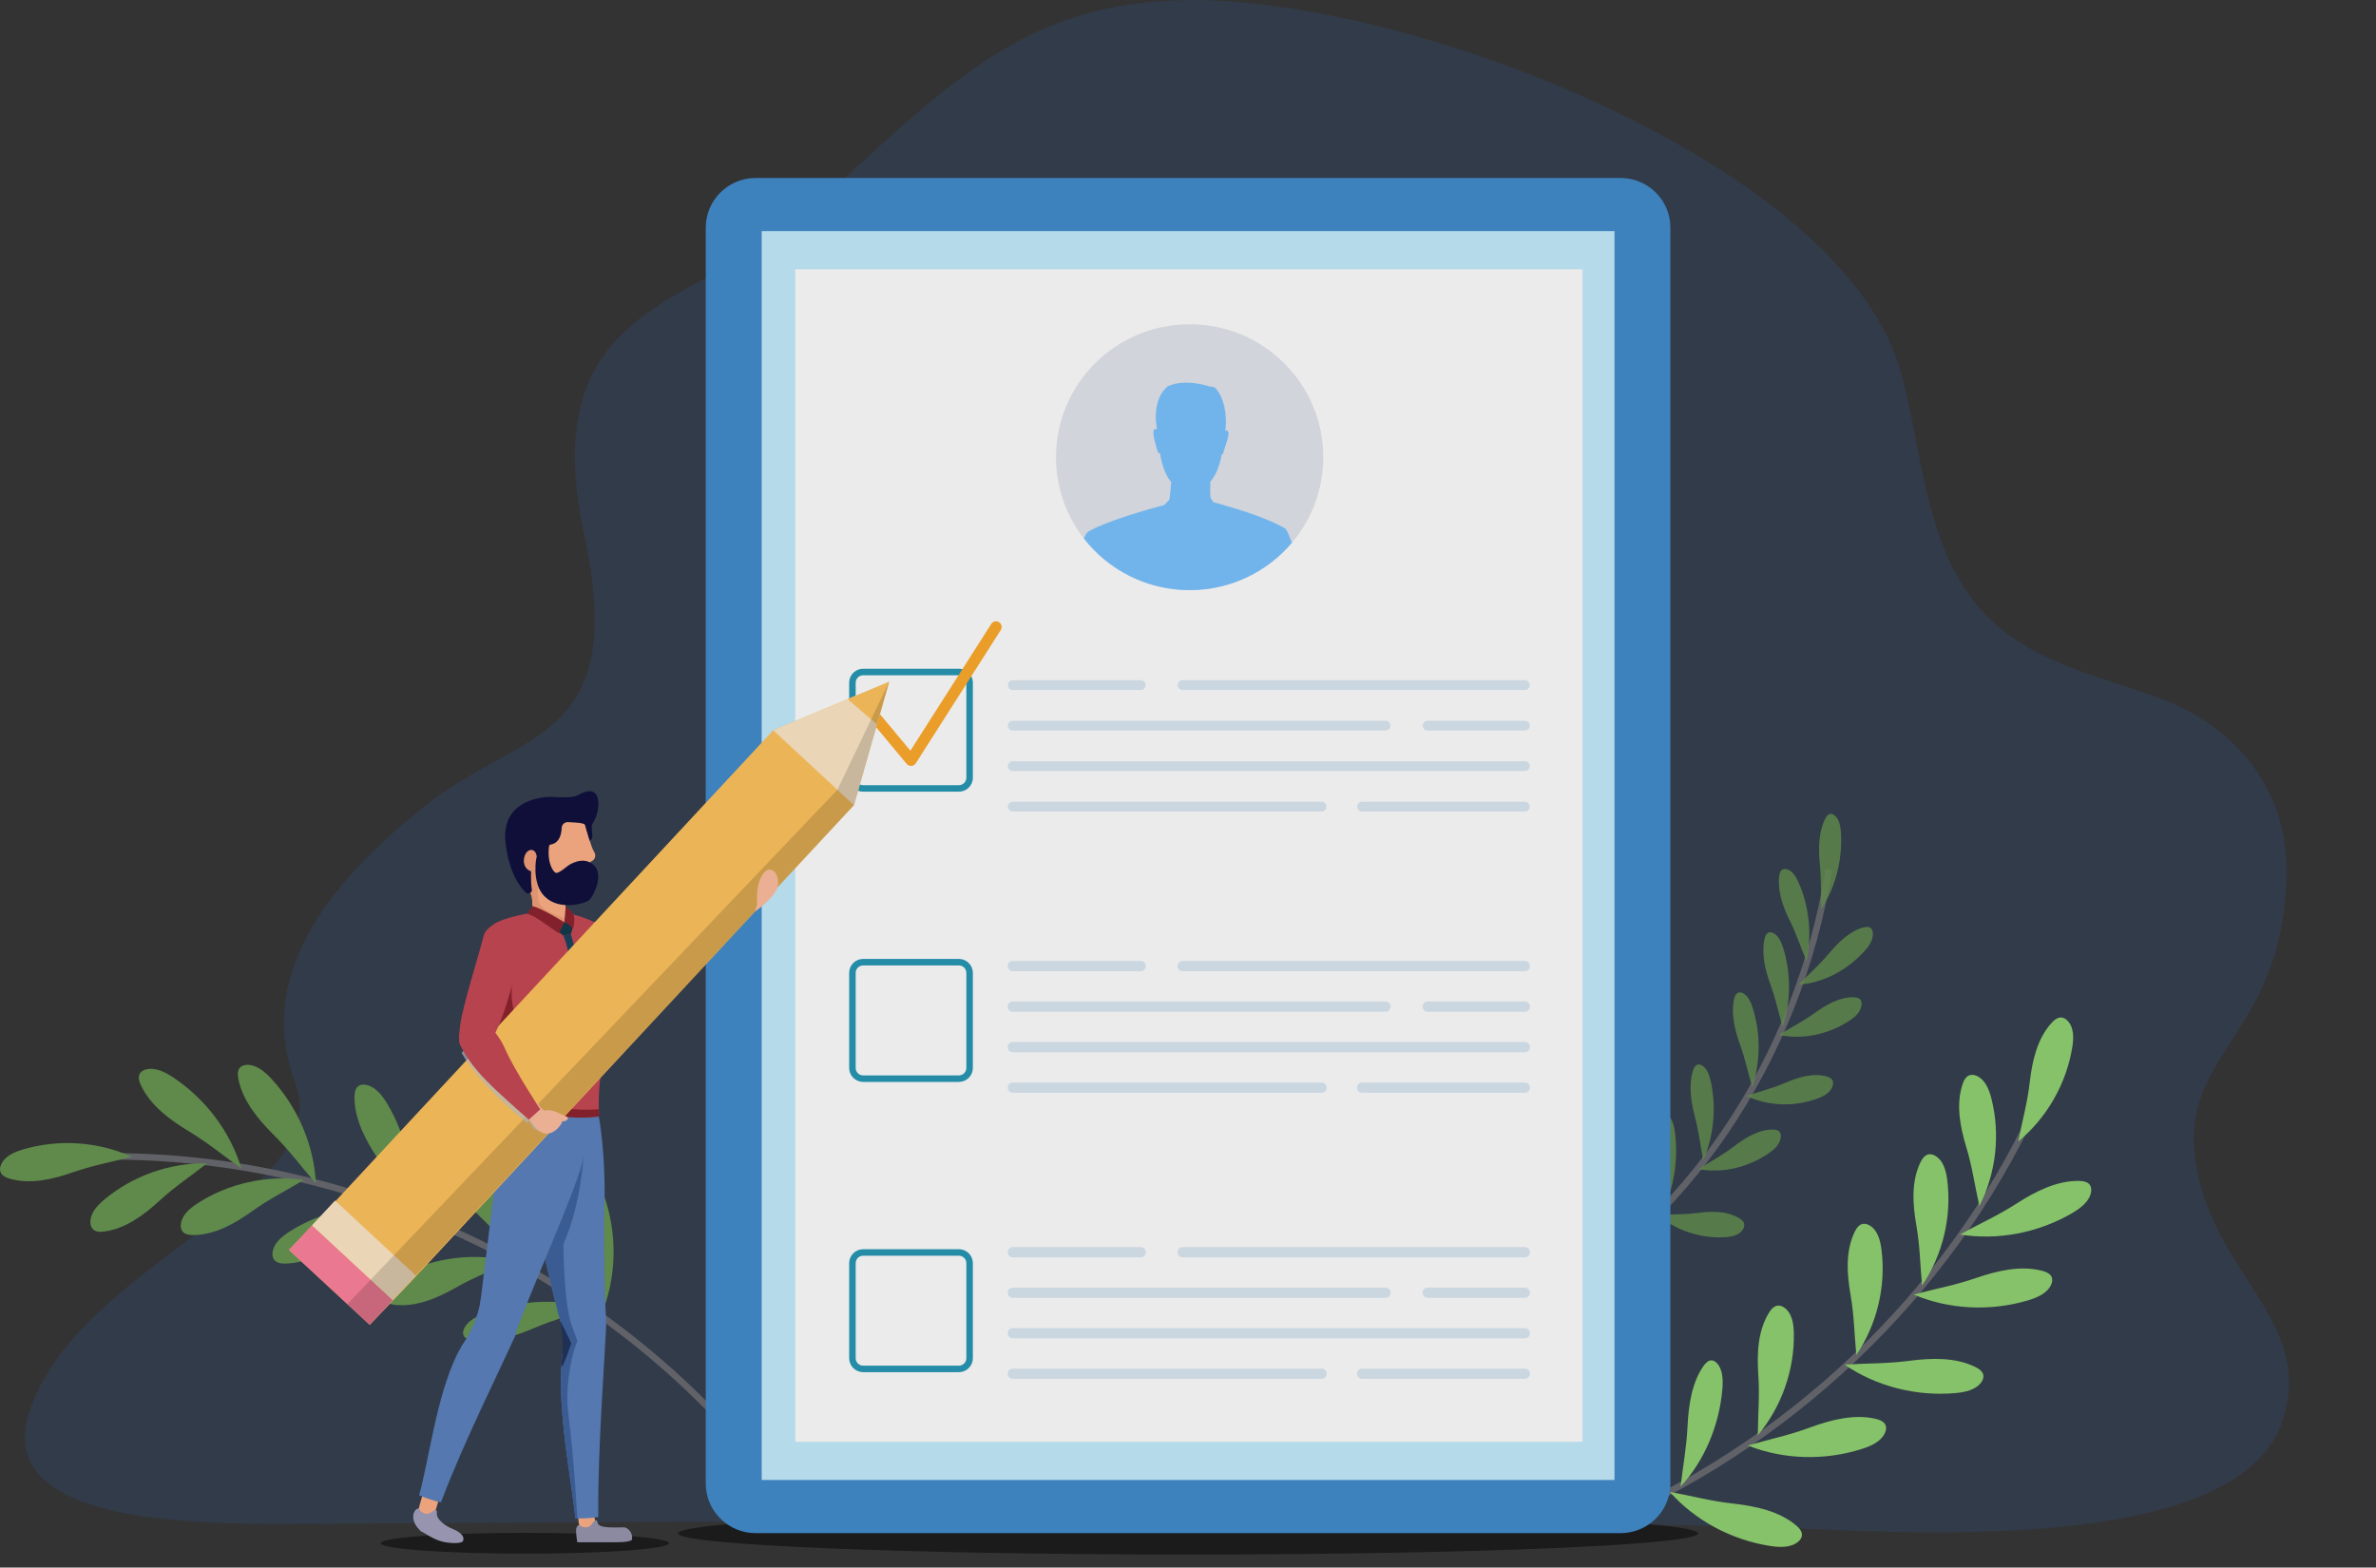 <svg width="729" height="481" viewBox="0 0 729 481" fill="none" xmlns="http://www.w3.org/2000/svg">
<rect x="0" y="0" width="729" height="481" fill="#333333" stroke="none"/>
<g opacity="0.9">
<g opacity="0.35">
<path opacity="0.35" d="M675.38 364.514C663.741 323.002 700.751 321.407 701.569 267.923C701.899 246.041 689.835 223.769 660.831 213.548C646.565 208.53 632.362 205.076 619.669 197.09C590.759 178.897 591.278 144.261 583.382 114.753C566.049 49.906 430.341 -1.641 362.848 0.047C314.199 1.251 291.754 24.554 247.399 65.582C217.058 93.653 163.58 91.121 179.167 163.658C193.04 228.271 160.308 223.472 130.329 247.323C100.413 271.127 78.502 299.526 90.409 331.754C103.543 367.296 23.169 387.692 8.84 433.753C-0.897 464.996 50.175 467.622 84.936 467.622C119.696 467.622 417.066 464.965 542.833 468.669C576.682 469.67 684.692 478.829 699.98 436.895C710.377 408.355 683.512 393.507 675.38 364.514Z" fill="#297AFF"/>
</g>
<path d="M626.619 334.817C601.484 392.944 553.055 440.395 495 466.106" stroke="#66666E" stroke-width="2" stroke-miterlimit="10"/>
<path d="M619.242 350.275C628.019 343.007 634.027 332.52 635.82 321.313C636.261 318.562 636.355 315.436 634.499 313.358C633.996 312.779 633.32 312.31 632.549 312.232C631.322 312.107 630.237 313.014 629.403 313.936C625.03 318.812 623.52 325.549 622.765 332.035C622.026 338.521 620.595 343.273 619.242 350.275Z" fill="#8ED16F"/>
<path d="M607.304 370.078C612.463 359.95 613.8 347.962 610.969 336.959C610.277 334.271 609.113 331.364 606.58 330.176C605.888 329.848 605.07 329.691 604.347 329.91C603.167 330.285 602.522 331.536 602.145 332.708C600.084 338.897 601.39 345.696 603.277 351.948C605.165 358.2 605.762 363.123 607.304 370.078Z" fill="#8ED16F"/>
<path d="M589.735 394.444C596.105 385.02 598.889 373.282 597.442 362.013C597.08 359.247 596.294 356.23 593.918 354.745C593.274 354.339 592.487 354.073 591.732 354.214C590.521 354.433 589.735 355.605 589.2 356.715C586.384 362.607 586.84 369.515 587.957 375.939C589.09 382.378 589.058 387.349 589.735 394.444Z" fill="#8ED16F"/>
<path d="M569.554 415.778C575.925 406.354 578.724 394.616 577.262 383.347C576.9 380.581 576.113 377.564 573.738 376.079C573.093 375.673 572.307 375.407 571.552 375.548C570.341 375.767 569.554 376.939 569.02 378.049C566.204 383.941 566.66 390.849 567.777 397.273C568.894 403.728 568.878 408.698 569.554 415.778Z" fill="#8ED16F"/>
<path d="M539.324 440.411C546.638 431.689 550.649 420.295 550.381 408.948C550.319 406.166 549.831 403.072 547.629 401.368C547.015 400.899 546.276 400.555 545.505 400.618C544.263 400.711 543.366 401.806 542.721 402.853C539.308 408.432 539.041 415.341 539.481 421.843C539.922 428.36 539.387 433.299 539.324 440.411Z" fill="#8ED16F"/>
<path d="M515.636 456.15C522.84 448.397 527.48 437.566 528.455 426.282C528.691 423.515 528.613 420.389 526.914 418.42C526.442 417.873 525.844 417.451 525.184 417.42C524.114 417.373 523.233 418.326 522.557 419.295C519.049 424.422 518.074 431.236 517.76 437.754C517.445 444.256 516.454 449.085 515.636 456.15Z" fill="#8ED16F"/>
<path d="M601.327 378.8C612.904 380.691 625.408 378.315 635.82 372.22C638.369 370.719 641.011 368.703 641.562 365.89C641.703 365.124 641.672 364.28 641.247 363.639C640.571 362.607 639.124 362.373 637.85 362.357C631.039 362.264 624.496 365.593 618.66 369.344C612.809 373.095 607.98 375.174 601.327 378.8Z" fill="#8ED16F"/>
<path d="M587.14 397.226C597.93 401.821 610.639 402.462 622.215 399.024C625.046 398.18 628.113 396.851 629.309 394.241C629.639 393.522 629.796 392.709 629.545 391.99C629.136 390.834 627.799 390.271 626.556 389.943C619.966 388.224 612.809 389.912 606.25 392.162C599.66 394.429 594.454 395.288 587.14 397.226Z" fill="#8ED16F"/>
<path d="M565.937 418.733C575.595 425.375 587.91 428.533 599.943 427.47C602.9 427.204 606.156 426.516 607.854 424.203C608.326 423.562 608.641 422.796 608.546 422.046C608.373 420.827 607.178 419.999 606.03 419.436C599.927 416.451 592.566 416.67 585.677 417.576C578.772 418.467 573.503 418.279 565.937 418.733Z" fill="#8ED16F"/>
<path d="M536.272 443.553C547.173 447.898 559.881 448.273 571.379 444.568C574.195 443.662 577.215 442.271 578.363 439.63C578.677 438.911 578.819 438.082 578.552 437.363C578.111 436.207 576.758 435.675 575.516 435.378C568.894 433.815 561.785 435.66 555.257 438.051C548.73 440.473 543.555 441.443 536.272 443.553Z" fill="#8ED16F"/>
<path d="M512.302 457.775C520.056 466.528 531.255 472.561 543.193 474.39C546.119 474.843 549.453 474.937 551.671 473.108C552.284 472.608 552.788 471.936 552.866 471.17C552.992 469.951 552.033 468.857 551.058 468.044C545.851 463.683 538.663 462.152 531.758 461.37C524.822 460.604 519.741 459.151 512.302 457.775Z" fill="#8ED16F"/>
<path d="M561.118 266.762C551.887 325.055 516.729 377.017 470 401.423" stroke="#66666E" stroke-width="2" stroke-miterlimit="10"/>
<g opacity="0.8">
<path d="M558.778 278.958C563.122 272.375 565.324 263.931 564.85 255.67C564.732 253.639 564.347 251.403 562.915 250.228C562.52 249.908 562.046 249.68 561.563 249.749C560.792 249.863 560.249 250.673 559.884 251.46C557.9 255.636 557.919 260.679 558.374 265.414C558.828 270.15 558.63 273.767 558.778 278.958Z" fill="#64934E"/>
<path d="M554.266 294.979C555.994 286.935 555.125 278.183 551.847 270.812C551.047 269.009 549.922 267.127 548.204 266.693C547.73 266.579 547.217 266.591 546.792 266.864C546.121 267.321 545.913 268.313 545.834 269.215C545.449 273.961 547.197 278.582 549.241 282.713C551.284 286.878 552.341 290.289 554.266 294.979Z" fill="#64934E"/>
<path d="M546.95 315.163C549.517 307.427 549.576 298.619 547.098 290.837C546.496 288.932 545.578 286.901 543.919 286.239C543.465 286.056 542.952 285.999 542.507 286.216C541.797 286.57 541.481 287.528 541.313 288.407C540.424 293.062 541.678 297.888 543.268 302.293C544.847 306.686 545.538 310.223 546.95 315.163Z" fill="#64934E"/>
<path d="M537.61 333.612C540.177 325.876 540.236 317.068 537.768 309.286C537.166 307.381 536.248 305.35 534.589 304.688C534.135 304.505 533.621 304.437 533.177 304.665C532.466 305.019 532.15 305.977 531.982 306.856C531.094 311.511 532.348 316.337 533.937 320.742C535.507 325.146 536.188 328.683 537.61 333.612Z" fill="#64934E"/>
<path d="M522.574 356.034C525.822 348.651 526.671 339.889 524.904 331.856C524.469 329.882 523.739 327.76 522.149 326.904C521.715 326.664 521.201 326.539 520.747 326.71C520.007 326.984 519.602 327.897 519.355 328.752C518.052 333.271 518.861 338.234 520.056 342.798C521.251 347.362 521.606 350.956 522.574 356.034Z" fill="#64934E"/>
<path d="M510.301 371.06C513.609 364.374 514.932 355.919 513.944 347.727C513.698 345.719 513.214 343.505 511.891 342.376C511.526 342.067 511.101 341.851 510.686 341.942C510.025 342.079 509.62 342.912 509.344 343.699C507.912 347.909 508.287 352.918 509.008 357.608C509.729 362.309 509.798 365.903 510.301 371.06Z" fill="#64934E"/>
<path d="M551.837 302.155C559.193 301.63 566.509 297.91 572.018 291.897C573.37 290.425 574.703 288.554 574.634 286.466C574.614 285.895 574.476 285.302 574.131 284.914C573.568 284.287 572.66 284.355 571.87 284.549C567.693 285.576 564.159 289.01 561.108 292.616C558.067 296.244 555.392 298.504 551.837 302.155Z" fill="#64934E"/>
<path d="M545.745 317.569C552.992 319.086 560.861 317.5 567.466 313.176C569.085 312.115 570.764 310.677 571.129 308.623C571.228 308.064 571.218 307.448 570.951 306.98C570.537 306.216 569.638 306.033 568.829 306.011C564.554 305.862 560.417 308.213 556.714 310.883C553.022 313.541 549.961 315.002 545.745 317.569Z" fill="#64934E"/>
<path d="M535.804 336.293C542.646 339.465 550.633 339.716 557.84 337.012C559.607 336.35 561.503 335.323 562.224 333.407C562.421 332.882 562.51 332.277 562.342 331.752C562.066 330.908 561.217 330.52 560.437 330.303C556.28 329.162 551.818 330.52 547.72 332.277C543.623 334.034 540.375 334.753 535.804 336.293Z" fill="#64934E"/>
<path d="M521.152 358.759C528.428 360.094 536.268 358.303 542.784 353.807C544.383 352.712 546.032 351.217 546.358 349.164C546.447 348.593 546.417 347.988 546.15 347.521C545.716 346.767 544.818 346.608 544.008 346.596C539.733 346.551 535.636 349.015 531.993 351.776C528.34 354.549 525.309 356.089 521.152 358.759Z" fill="#64934E"/>
<path d="M508.485 372.76C514.468 377.734 522.159 380.21 529.722 379.594C531.578 379.446 533.632 378.978 534.727 377.312C535.024 376.856 535.241 376.297 535.182 375.738C535.093 374.848 534.342 374.231 533.632 373.809C529.83 371.55 525.22 371.619 520.885 372.178C516.541 372.748 513.244 372.543 508.485 372.76Z" fill="#64934E"/>
</g>
<path d="M23.169 355.074C104.77 351.37 187.157 389.631 236.672 454.197" stroke="#66666E" stroke-width="2" stroke-miterlimit="10"/>
<path d="M40.392 354.933C29.995 350.244 17.868 349.463 6.936 352.745C4.263 353.542 1.384 354.839 0.315 357.402C0.016 358.106 -0.11 358.918 0.157 359.637C0.582 360.794 1.872 361.372 3.067 361.7C9.39 363.482 16.154 361.888 22.351 359.731C28.532 357.574 33.471 356.762 40.392 354.933Z" fill="#64934E"/>
<path d="M63.529 356.964C52.109 356.761 40.659 360.809 31.945 368.139C29.806 369.937 27.683 372.25 27.73 375.032C27.745 375.798 27.934 376.595 28.469 377.142C29.318 378.033 30.734 378.064 31.961 377.892C38.473 377.033 44.056 372.906 48.885 368.483C53.698 364.06 57.913 361.372 63.529 356.964Z" fill="#64934E"/>
<path d="M93.256 362.043C81.947 360.465 70.088 363.091 60.525 369.296C58.181 370.812 55.79 372.859 55.491 375.626C55.413 376.391 55.507 377.204 55.963 377.814C56.702 378.798 58.102 379.002 59.345 378.986C65.919 378.923 71.959 375.516 77.291 371.703C82.624 367.889 87.122 365.732 93.256 362.043Z" fill="#64934E"/>
<path d="M121.379 370.781C110.07 369.202 98.211 371.828 88.648 378.033C86.304 379.549 83.913 381.596 83.615 384.363C83.536 385.129 83.63 385.941 84.086 386.551C84.826 387.536 86.225 387.739 87.468 387.723C94.043 387.661 100.083 384.253 105.415 380.44C110.762 376.626 115.261 374.469 121.379 370.781Z" fill="#64934E"/>
<path d="M156.879 387.067C145.791 384.332 133.727 385.723 123.566 390.912C121.081 392.178 118.485 393.96 117.888 396.68C117.73 397.43 117.746 398.243 118.139 398.915C118.768 399.977 120.137 400.306 121.379 400.431C127.923 401.04 134.293 398.274 139.987 395.038C145.696 391.787 150.399 390.115 156.879 387.067Z" fill="#64934E"/>
<path d="M181.463 401.383C171.303 398.336 159.475 398.898 148.81 402.946C146.199 403.931 143.4 405.369 142.362 407.76C142.078 408.417 141.953 409.151 142.204 409.761C142.629 410.746 143.887 411.121 145.051 411.293C151.217 412.199 157.823 410.089 163.863 407.526C169.903 404.947 174.716 403.728 181.463 401.383Z" fill="#64934E"/>
<path d="M74.036 358.512C70.701 347.321 63.088 337.193 53.038 330.535C50.568 328.909 47.596 327.424 44.812 328.159C44.041 328.362 43.301 328.768 42.908 329.425C42.279 330.488 42.688 331.863 43.239 333.02C46.117 339.147 51.984 343.554 57.929 347.133C63.859 350.712 67.854 354.135 74.036 358.512Z" fill="#64934E"/>
<path d="M96.921 363.154C96.371 351.494 91.416 339.85 83.253 331.004C81.255 328.831 78.707 326.69 75.829 326.752C75.042 326.768 74.225 326.987 73.69 327.518C72.825 328.393 72.888 329.831 73.139 331.097C74.46 337.74 79.1 343.398 84.023 348.29C88.915 353.182 91.967 357.449 96.921 363.154Z" fill="#64934E"/>
<path d="M125.626 372.734C127.435 361.2 124.918 348.805 118.706 338.521C117.18 336.005 115.119 333.395 112.288 332.879C111.502 332.738 110.668 332.785 110.023 333.207C109.001 333.895 108.781 335.317 108.765 336.599C108.718 343.366 112.131 349.837 115.969 355.604C119.791 361.372 121.93 366.154 125.626 372.734Z" fill="#64934E"/>
<path d="M161.047 388.427C160.23 376.783 155.023 365.248 146.656 356.59C144.611 354.464 142.016 352.37 139.137 352.495C138.351 352.526 137.533 352.76 137.014 353.307C136.164 354.198 136.275 355.636 136.542 356.887C138.02 363.498 142.786 369.046 147.804 373.829C152.821 378.627 155.967 382.832 161.047 388.427Z" fill="#64934E"/>
<path d="M184.389 403.65C188.935 392.897 189.501 380.268 185.962 368.78C185.097 365.967 183.729 362.935 181.102 361.763C180.378 361.434 179.56 361.278 178.837 361.544C177.673 361.966 177.107 363.294 176.792 364.529C175.109 371.093 176.855 378.189 179.167 384.707C181.479 391.224 182.392 396.382 184.389 403.65Z" fill="#64934E"/>
<path d="M521.002 470.515C521.002 474.094 450.946 477.001 364.531 477.001C278.117 477.001 208.061 474.094 208.061 470.515C208.061 466.935 278.117 464.028 364.531 464.028C450.946 464.028 521.002 466.935 521.002 470.515Z" fill="#181818"/>
<path d="M497.188 470.452H231.859C223.397 470.452 216.539 463.637 216.539 455.228V69.834C216.539 61.425 223.397 54.61 231.859 54.61H497.188C505.651 54.61 512.508 61.425 512.508 69.834V455.228C512.524 463.621 505.651 470.452 497.188 470.452Z" fill="#3E89CC"/>
<path d="M495.364 70.912H233.699V454.134H495.364V70.912Z" fill="#C3ECFE"/>
<path d="M485.548 82.619H244V442.428H485.548V82.619Z" fill="white"/>
<g clip-path="url(#clip0)">
<path d="M406 140.292C406 150.287 402.389 159.439 396.392 166.536C388.885 175.411 377.631 181.084 365.002 181.084C351.987 181.084 340.143 175.011 332.556 165.233C327.191 158.337 324 149.683 324 140.292C324 117.76 342.358 99.497 365.002 99.497C387.642 99.497 406 117.76 406 140.292Z" fill="#E3E5ED"/>
<path d="M394.323 162.162C394.173 162.013 393.833 161.889 393.635 161.761C393.621 161.751 393.611 161.744 393.597 161.737L393.593 161.74C391.795 160.749 386.52 158.144 376.114 155.173C376.11 155.173 376.107 155.169 376.107 155.169C374.221 154.596 372.794 154.222 372.301 154.098L371.419 152.702C371.276 151.296 371.304 149.196 371.349 147.793C372.815 146.1 374.134 143.457 374.881 139.335C375.117 139.512 375.301 139.125 375.301 139.125C375.169 138.893 377.28 133.766 376.898 132.612C376.683 131.956 376.245 132.039 375.902 132.229C375.954 131.928 376.006 131.621 376.058 131.289C376.058 131.289 376.895 123.432 372.895 119.052C372.481 118.658 371.009 118.558 371.009 118.558C364.589 116.602 360.738 117.476 358.325 118.502C354.758 121.418 354.488 126.376 354.651 129.109C354.724 129.755 354.797 130.404 354.87 131.04C354.87 131.054 354.873 131.061 354.873 131.061C354.904 131.313 354.932 131.558 354.963 131.804C354.63 131.596 354.192 131.493 353.949 132.142C353.522 133.282 355.081 138.399 355.279 138.717C355.279 138.717 355.616 139.242 355.88 139.004C355.883 139.004 355.883 138.993 355.883 138.993C356.62 143.488 357.95 146.266 359.345 147.973C359.245 149.797 358.981 151.942 358.793 153.314L357.206 154.962C357.123 154.989 357.04 155.017 356.953 155.045C356.953 155.038 356.953 155.034 356.953 155.034C339.008 159.799 333.935 163.115 333.935 163.115C333.483 163.392 333.021 164.131 332.56 165.23C340.049 174.886 351.838 181.081 365.005 181.081C377.659 181.081 388.906 175.391 396.396 166.532C395.618 164.656 395.062 162.894 394.323 162.162Z" fill="#78C2FF"/>
</g>
<path opacity="0.15" d="M310.739 210.219H349.982" stroke="#0964AF" stroke-width="3" stroke-miterlimit="10" stroke-linecap="round" stroke-linejoin="round"/>
<path opacity="0.15" d="M438.032 222.659H467.854" stroke="#0964AF" stroke-width="3" stroke-miterlimit="10" stroke-linecap="round" stroke-linejoin="round"/>
<path opacity="0.15" d="M310.739 222.659H425.103" stroke="#0964AF" stroke-width="3" stroke-miterlimit="10" stroke-linecap="round" stroke-linejoin="round"/>
<path opacity="0.15" d="M310.739 235.085H467.854" stroke="#0964AF" stroke-width="3" stroke-miterlimit="10" stroke-linecap="round" stroke-linejoin="round"/>
<path opacity="0.15" d="M417.915 247.512H467.854" stroke="#0964AF" stroke-width="3" stroke-miterlimit="10" stroke-linecap="round" stroke-linejoin="round"/>
<path opacity="0.15" d="M310.739 247.512H405.489" stroke="#0964AF" stroke-width="3" stroke-miterlimit="10" stroke-linecap="round" stroke-linejoin="round"/>
<path opacity="0.15" d="M362.849 210.219H467.854" stroke="#0964AF" stroke-width="3" stroke-miterlimit="10" stroke-linecap="round" stroke-linejoin="round"/>
<path opacity="0.15" d="M310.739 296.447H349.982" stroke="#0964AF" stroke-width="3.122" stroke-miterlimit="10" stroke-linecap="round" stroke-linejoin="round"/>
<path opacity="0.15" d="M438.032 308.889H467.854" stroke="#0964AF" stroke-width="3.122" stroke-miterlimit="10" stroke-linecap="round" stroke-linejoin="round"/>
<path opacity="0.15" d="M310.739 308.889H425.103" stroke="#0964AF" stroke-width="3.122" stroke-miterlimit="10" stroke-linecap="round" stroke-linejoin="round"/>
<path opacity="0.15" d="M310.739 321.313H467.854" stroke="#0964AF" stroke-width="3.122" stroke-miterlimit="10" stroke-linecap="round" stroke-linejoin="round"/>
<path opacity="0.15" d="M417.915 333.74H467.854" stroke="#0964AF" stroke-width="3.122" stroke-miterlimit="10" stroke-linecap="round" stroke-linejoin="round"/>
<path opacity="0.15" d="M310.739 333.74H405.489" stroke="#0964AF" stroke-width="3.122" stroke-miterlimit="10" stroke-linecap="round" stroke-linejoin="round"/>
<path opacity="0.15" d="M362.849 296.447H467.854" stroke="#0964AF" stroke-width="3.122" stroke-miterlimit="10" stroke-linecap="round" stroke-linejoin="round"/>
<path opacity="0.15" d="M310.739 384.238H349.982" stroke="#0964AF" stroke-width="3.122" stroke-miterlimit="10" stroke-linecap="round" stroke-linejoin="round"/>
<path opacity="0.15" d="M438.032 396.68H467.854" stroke="#0964AF" stroke-width="3.122" stroke-miterlimit="10" stroke-linecap="round" stroke-linejoin="round"/>
<path opacity="0.15" d="M310.739 396.68H425.103" stroke="#0964AF" stroke-width="3.122" stroke-miterlimit="10" stroke-linecap="round" stroke-linejoin="round"/>
<path opacity="0.15" d="M310.739 409.104H467.854" stroke="#0964AF" stroke-width="3.122" stroke-miterlimit="10" stroke-linecap="round" stroke-linejoin="round"/>
<path opacity="0.15" d="M417.915 421.531H467.854" stroke="#0964AF" stroke-width="3.122" stroke-miterlimit="10" stroke-linecap="round" stroke-linejoin="round"/>
<path opacity="0.15" d="M310.739 421.531H405.489" stroke="#0964AF" stroke-width="3.122" stroke-miterlimit="10" stroke-linecap="round" stroke-linejoin="round"/>
<path opacity="0.15" d="M362.849 384.238H467.854" stroke="#0964AF" stroke-width="3.122" stroke-miterlimit="10" stroke-linecap="round" stroke-linejoin="round"/>
<path d="M294.192 241.931H264.842C263.018 241.931 261.539 240.462 261.539 238.649V209.484C261.539 207.671 263.018 206.202 264.842 206.202H294.192C296.017 206.202 297.495 207.671 297.495 209.484V238.649C297.495 240.462 296.017 241.931 294.192 241.931Z" stroke="#2396B5" stroke-width="2" stroke-miterlimit="10"/>
<path d="M294.192 330.988H264.842C263.018 330.988 261.539 329.519 261.539 327.706V298.525C261.539 296.712 263.018 295.243 264.842 295.243H294.192C296.017 295.243 297.495 296.712 297.495 298.525V327.69C297.495 329.519 296.017 330.988 294.192 330.988Z" stroke="#2396B5" stroke-width="2" stroke-miterlimit="10"/>
<path d="M294.192 420.046H264.842C263.018 420.046 261.539 418.576 261.539 416.763V387.599C261.539 385.786 263.018 384.316 264.842 384.316H294.192C296.017 384.316 297.495 385.786 297.495 387.599V416.763C297.495 418.576 296.017 420.046 294.192 420.046Z" stroke="#2396B5" stroke-width="2" stroke-miterlimit="10"/>
<path d="M265.959 217.017L279.517 233.287L305.596 192.385" stroke="#FFA829" stroke-width="3.47" stroke-miterlimit="10" stroke-linecap="round" stroke-linejoin="round"/>
<path d="M205.261 473.539C205.261 475.298 185.459 476.727 161.047 476.727C136.636 476.727 116.834 475.298 116.834 473.539C116.834 471.779 136.636 470.35 161.047 470.35C185.474 470.334 205.261 471.764 205.261 473.539Z" fill="#181818"/>
<path d="M168.566 291.003C168.755 291.899 169.227 292.669 169.856 293.234C170.548 293.894 171.491 294.318 172.482 294.428C175.093 294.695 179.12 295.245 183.367 295.826C190.193 296.737 197.633 297.68 200.763 297.507C201.471 297.475 204.349 297.57 206.299 296.737C206.362 296.721 206.409 296.706 206.472 296.674C206.488 296.659 206.488 296.659 206.504 296.643C206.976 296.234 206.991 295.135 206.85 294.035C206.724 292.841 206.409 291.632 206.378 291.318C206.063 288.082 203.374 286.998 202.068 286.668C201.644 286.558 201.361 286.527 201.361 286.527C201.203 286.479 201.046 286.432 200.873 286.369C194.471 284.343 187.22 283.84 182.565 283.055C180.315 282.678 177.987 282.788 175.817 283.401C174.338 283.809 172.923 284.469 171.649 285.348C169.651 286.746 168.063 288.631 168.566 291.003Z" fill="white"/>
<path d="M199.945 294.051C200.118 294.522 200.338 294.915 200.605 295.26C200.731 295.418 200.857 295.559 200.983 295.685C202.65 297.287 205.23 296.988 205.717 296.926H205.733C205.922 296.863 206.111 296.8 206.315 296.721C206.378 296.69 206.441 296.658 206.519 296.643C210.625 294.915 219.291 288.553 225.237 284.029C225.284 284.013 225.3 283.997 225.3 283.997C228.839 281.264 231.402 279.222 231.402 279.222L230.883 278.405L228.776 275.326C228.776 275.326 215.579 281.547 209.351 283.73C206.614 284.689 203.94 285.552 202.1 286.684C201.864 286.825 201.644 286.966 201.423 287.123C201.408 287.123 198.608 290.312 199.945 294.051Z" fill="#35AAD3"/>
<path d="M183.382 295.81C190.209 296.721 197.648 297.664 200.778 297.491C201.486 297.459 204.365 297.554 206.315 296.721C206.378 296.705 206.425 296.69 206.488 296.658C206.504 296.643 206.504 296.643 206.519 296.627C210.625 294.899 219.291 288.537 225.237 284.013C224.387 284.531 213.141 291.05 206.865 294.035C205.293 294.789 204.019 295.307 203.326 295.464C202.713 295.59 201.911 295.669 200.999 295.684C200.889 295.684 200.763 295.684 200.653 295.684C194.864 295.653 189.579 292.527 186.512 287.626C185.002 285.222 183.744 283.824 183.744 283.824C183.744 283.824 183.508 290.846 183.382 295.81Z" fill="#2496B5"/>
<path d="M203.453 285.945C203.453 285.945 202.43 286.683 199.426 285.945C196.422 285.207 199.583 288.867 199.583 288.867L204.302 288.568L204.695 287.359L203.453 285.945Z" fill="white"/>
<path d="M155.684 320.3C156.942 323.583 157.257 327.164 156.486 330.605C154.961 337.438 156.691 337.893 156.691 337.893C156.691 337.893 165.955 343.768 173.662 346.172C179.183 347.884 183.886 347.601 183.76 341.506V341.428C183.744 341.051 183.744 340.705 183.729 340.36C183.461 326.677 186.324 325.97 187.032 310.654C187.755 294.93 187.598 285.615 182.565 283.086C177.075 280.321 169.51 278.42 158.798 280.949C150.745 282.85 148.087 284.971 148.166 290.924C148.181 292.904 148.512 295.307 149.031 298.245C150.352 305.722 153.529 314.707 155.684 320.3Z" fill="#C54552"/>
<path d="M155.684 320.3C156.942 323.583 157.257 327.164 156.486 330.605C154.961 337.438 156.691 337.893 156.691 337.893C156.691 337.893 165.955 343.768 173.662 346.172L180.866 345.496L183.744 343.234L183.76 341.428C183.744 341.051 183.744 340.705 183.729 340.36C182.077 340.517 178.334 340.705 172.86 340.077C168.613 339.59 164.76 338.38 162.196 337.406C160.324 336.7 159.223 334.767 159.569 332.788C160.041 330.102 160.592 326.238 160.56 323.237C160.544 320.221 159.144 315.132 157.996 311.456C157.131 308.628 156.832 305.691 157.037 302.737C157.399 297.648 157.021 292.809 157.021 292.809L151.311 289.715L148.134 290.893C148.15 292.872 148.48 295.276 148.999 298.213C150.352 305.722 153.529 314.707 155.684 320.3Z" fill="#8B1F2A"/>
<path d="M181.464 264.282C180.41 264.706 180.85 268.272 180.646 269.419C180.457 270.581 179.623 275.042 177.264 275.718C174.92 276.393 173.458 276.582 173.458 276.975C173.442 277.147 173.505 277.964 173.568 278.781C173.599 279.127 173.631 279.472 173.646 279.755C173.646 279.834 173.662 279.912 173.662 279.975C173.678 280.038 173.678 280.101 173.678 280.163C173.709 280.446 173.646 281.609 173.473 281.829L171.932 282.85C171.727 283.085 171.444 283.242 171.13 283.258L169.51 283.384C169.384 283.384 169.274 283.384 169.164 283.352L168.251 283.085C168.126 282.535 168.031 282.111 168.015 282.096C167.984 282.049 165.137 280.195 163.486 279.111C163.391 277.414 163.25 275.451 163.124 274.948C163.014 274.524 161.803 272.183 160.544 269.403C160.434 269.167 160.324 268.932 160.23 268.696C159.947 268.068 159.679 267.424 159.412 266.78C159.365 266.701 159.333 266.607 159.302 266.528C158.405 264.251 157.697 262.004 157.682 260.496C157.682 256.38 157.823 252.076 160.371 249.956C162.888 247.851 178.884 240.279 179.419 252.689C179.435 252.767 179.435 252.83 179.45 252.909C179.686 253.757 181.416 260.088 182.219 261.25C183.068 262.491 182.517 263.874 181.464 264.282Z" fill="#FEAF84"/>
<path d="M173.473 281.829L173.316 282.599C173.206 283.149 172.718 283.526 172.168 283.51L169.431 283.4C169.352 283.4 169.258 283.384 169.164 283.353L168.251 283.086C168.126 282.536 168.031 282.112 168.015 282.096C167.984 282.049 165.137 280.196 163.486 279.112C163.391 277.415 163.25 275.452 163.124 274.949C163.014 274.525 161.803 272.184 160.544 269.404C160.434 269.168 160.324 268.932 160.23 268.697C159.947 268.068 159.679 267.424 159.412 266.78C159.349 266.608 159.317 266.435 159.333 266.246L159.443 265.021C159.49 264.487 159.899 264.047 160.434 264C161.787 263.843 164.209 263.576 164.335 263.591C164.508 263.607 165.986 266.435 165.986 266.592C165.986 266.718 165.31 268.791 165.121 269.357C165.09 269.451 165.074 269.529 165.058 269.639C165.043 270.268 164.948 272.844 165.027 275.216C165.074 276.928 166.018 278.452 167.465 279.237C167.465 279.237 167.544 279.284 167.669 279.347C168.409 279.724 170.957 281.028 173.473 281.829Z" fill="#F29D77"/>
<path d="M182.14 265.413C185.569 268.524 181.857 275.263 180.756 276.221C179.655 277.179 171.79 279.567 167.276 275.231C166.411 274.43 165.798 273.472 165.342 272.482C165.342 272.482 165.342 272.467 165.326 272.451C165.2 272.168 164.193 269.733 164.272 266.277L162.982 266.592C162.982 266.592 162.746 270.597 163.202 273.079C163.187 274.053 162.007 274.556 161.315 273.88C159.27 271.885 156.172 267.503 155.118 258.706C153.498 245.181 167.072 244.254 170.123 244.568C172.309 244.804 176.084 244.678 177.091 244.097C184.72 239.698 184.012 247.537 182.926 250.49C182.565 251.496 181.747 252.768 181.574 253.224C181.401 253.679 181.763 255.69 181.763 256.601C181.747 257.512 180.945 257.999 180.945 257.999C180.945 257.999 180.174 255.47 180.08 255.109C180.001 254.841 179.686 253.71 179.545 253.208C179.498 253.051 179.372 252.925 179.23 252.862C178.758 252.689 178.286 252.595 178.286 252.595C177.783 252.454 175.817 252.344 174.276 252.265C173.269 252.218 172.372 252.988 172.341 254.009C172.152 258.235 169.982 259.004 168.991 259.13C168.708 259.161 168.487 259.381 168.456 259.664C167.795 264.817 169.777 267.707 170.627 267.848C171.507 268.005 174.197 265.696 174.197 265.696C174.197 265.696 178.727 262.303 182.14 265.413Z" fill="#0B0B3A"/>
<path d="M164.681 262.821C164.681 262.821 164.477 260.512 162.699 260.826C160.592 261.203 159.553 266.12 162.794 267.314C163.501 267.581 164.256 267.031 164.272 266.277C164.288 265.319 164.382 263.984 164.681 262.821Z" fill="#F29D77"/>
<path d="M175.125 286.62C175.125 286.62 183.477 313.969 181.81 327.07L178.727 332.662L175.361 326.567C175.361 326.567 178.098 300.381 172.86 287.091L175.125 286.62Z" fill="#16405A"/>
<path d="M175.707 284.295L175.66 284.656C175.581 285.332 175.392 285.992 175.125 286.62L172.86 287.076L170.894 285.615L173.159 282.991L173.505 283.085C174.307 283.29 175.062 283.698 175.675 284.264L175.707 284.295Z" fill="#103649"/>
<path d="M163.423 278.027C163.423 278.027 162.857 278.703 161.771 280.321C161.771 280.321 163.344 280.918 164.634 281.703C165.814 282.426 171.476 286.416 171.476 286.416L173.143 282.991C173.159 282.991 166.631 278.923 163.423 278.027Z" fill="#8B1F2A"/>
<path d="M173.159 282.991C173.159 282.991 175.141 283.667 175.754 285.144C175.754 285.144 176.714 282.206 175.911 280.604C175.911 280.604 175.33 279.08 173.552 278.357L173.159 282.991Z" fill="#8B1F2A"/>
<path d="M181.983 464.381C181.983 464.381 182.769 466.391 182.675 467.711C182.58 469.03 178.365 469.125 177.862 468.449C177.374 467.758 177.122 461.694 177.122 461.694" fill="#FEAF84"/>
<path d="M176.745 469.611C176.745 470.994 177.122 473.24 177.122 473.24H181.983C181.983 473.24 183.791 473.24 185.034 473.24H189.139C192.143 473.24 193.842 472.863 193.921 472.329C194.235 470.13 192.428 468.669 191.5 468.669C188.81 468.669 184.137 468.967 183.508 467.616C183.052 466.627 183.257 466.375 182.69 466.564C182.69 466.564 182.187 466.674 181.857 467.286C181.338 468.229 180.378 468.857 179.324 468.669C178.727 468.559 178.113 468.339 177.689 467.883C177.689 467.852 176.745 468.229 176.745 469.611Z" fill="#9593AD"/>
<path d="M134.702 459.793C134.702 459.793 133.805 463.343 133.223 464.537C132.641 465.731 128.693 464.254 128.489 463.437C128.284 462.62 130.313 456.887 130.313 456.887" fill="#FEAF84"/>
<path d="M127.026 464.112C126.208 466.142 127.446 468.327 129.092 469.768L129.433 470.066L128 469.21C128 469.21 130.974 470.836 132.091 471.542C132.924 472.061 134.78 472.831 135.74 473.051C139.106 473.82 141.701 473.443 141.969 472.988C143.085 471.055 139.865 469.54 139 469.21C136.515 468.22 134.12 466.249 134.041 464.756C133.978 463.672 134.261 463.515 133.679 463.484C133.679 463.484 133.176 463.405 132.641 463.845C131.823 464.521 130.691 464.756 129.779 464.191C129.26 463.877 128.788 463.437 128.552 462.856C128.536 462.84 127.529 462.84 127.026 464.112Z" fill="#A29FBC"/>
<path d="M151.783 365.148C151.783 365.148 145.177 349.361 156.691 337.894C156.691 337.894 166.521 342.292 174.386 342.81C180.583 343.234 183.728 342.59 183.728 342.59C183.728 342.59 186.135 355 185.364 373.018L151.783 365.148Z" fill="#587FBD"/>
<path d="M176.556 465.904C176.761 465.919 176.949 465.919 177.138 465.919C181.243 465.967 183.571 465.48 183.571 465.48V464.301C183.351 446.221 185.537 416.673 185.962 407.342C185.993 406.682 185.978 406.085 185.899 405.551C185.191 398.718 178.113 399.613 175.141 405.897C174.448 407.357 173.882 408.975 173.458 410.735C172.939 412.84 172.577 415.133 172.357 417.552C170.988 433.135 175.345 454.248 176.556 465.904Z" fill="#587FBD"/>
<path d="M164.287 372.422C164.319 372.61 164.366 372.799 164.398 373.003C165.97 381.234 171.035 403.478 173.457 410.688V410.704C173.819 411.709 175.03 412.573 176.572 412.981C180.126 413.955 185.443 412.62 185.899 405.536C185.962 404.75 185.946 403.902 185.867 402.975C185.569 399.283 185.301 383.496 185.364 373.003C185.396 367.049 183.964 363.436 183.87 362.337C183.634 359.273 183.068 354.796 181.448 354.215C173.363 351.435 162.164 360.923 164.287 372.422Z" fill="#587FBD"/>
<path d="M172.372 417.536C170.988 433.135 175.345 454.247 176.556 465.903C176.761 465.919 176.949 465.919 177.138 465.919C177.138 465.919 176.131 447.461 174.48 434.674C173.206 424.794 175.471 416.342 176.588 412.997C176.918 412.007 177.138 411.457 177.138 411.457L175.14 405.88C172.923 398.639 172.86 381.721 172.86 381.721C178.271 369.813 179.026 354.812 179.026 354.812L174.401 355.456L166.112 365.368L164.398 373.002C165.971 381.234 171.035 403.477 173.458 410.687V410.703C172.938 412.824 172.577 415.101 172.372 417.536Z" fill="#3B619D"/>
<path d="M171.837 405.174C171.837 405.174 173.222 411.426 172.356 417.537C171.491 423.647 175.282 412.164 175.282 412.164L173.269 408.017L171.837 405.174Z" fill="#1C3059"/>
<path d="M148.15 405.425C153.639 400.273 161.252 402.708 157.697 410.703C153.891 419.249 142.11 442.969 135.724 459.887L135.284 460.987C135.284 460.987 132.72 460.547 128.599 458.819C131.635 447.839 133.852 428.926 140.16 415.746C142.204 411.505 145.319 408.096 148.15 405.425Z" fill="#587FBD"/>
<path d="M179.025 354.828C180.095 342.119 164.225 350.555 156.612 354.749C153.403 356.508 152.239 360.059 151.815 363.373C151.39 366.703 147.269 400.964 146.451 407.216C144.595 421.307 156.911 413.61 158.075 409.698C161.016 399.849 178.444 361.755 179.025 354.828Z" fill="#587FBD"/>
<path d="M147.536 398.482C147.536 398.482 147.033 405.221 141.355 413.547C141.355 413.547 150.635 409.274 151.091 408.63C151.547 408.002 153.167 401.467 152.979 400.776C152.806 400.085 147.536 398.482 147.536 398.482Z" fill="#587FBD"/>
<path d="M272.801 209.208L262.011 247.066L127.624 391.649L126.381 392.984L113.452 406.525L88.679 383.543L102.442 369.107L105.116 366.216L237.238 224.084L272.801 209.208Z" fill="#FFC25B"/>
<path d="M95.708 375.98L88.657 383.568L113.445 406.541L120.496 398.953L95.708 375.98Z" fill="#FE7F9A"/>
<path d="M102.799 368.385L95.742 375.967L120.509 398.963L127.567 391.381L102.799 368.385Z" fill="#FFE7C5"/>
<path d="M237.238 224.084L262.011 247.066L272.801 209.208L237.238 224.084Z" fill="#FFE7C5"/>
<path d="M260.076 214.533L269.073 222.293L272.801 209.208L260.076 214.533Z" fill="#FFC25B"/>
<path d="M272.801 209.208L256.915 242.353L106.594 400.163L113.452 406.525L262.011 247.066L272.801 209.208Z" fill="black" fill-opacity="0.15"/>
<path opacity="0.67" d="M166.741 344.852L166.663 345.748L165.42 347.083C164.76 346.863 163.942 346.486 163.501 345.889C162.668 344.758 162.274 343.878 162.274 343.878L161.708 344.538C161.708 344.538 147.647 333.621 141.607 323.064L144.155 320.315L146.467 321.227C146.467 321.227 153.23 328.028 153.671 328.657C154.111 329.301 158.893 336.511 158.893 336.511L166.741 344.852Z" fill="#BEC4CC"/>
<path d="M160.371 341.993L164.791 338.317C164.791 338.317 166.097 340.469 167.056 340.768C167.276 340.831 167.984 340.627 168.22 340.627C169.478 340.627 170.249 341.019 171.79 341.726C172.829 342.197 174.213 342.637 174.26 343.061C174.323 343.486 173.584 344.13 172.86 344.082C172.766 344.082 172.64 344.051 172.498 344.004C172.498 344.13 172.483 344.255 172.42 344.444C172.121 345.371 167.78 351.434 163.454 344.837C162.495 343.36 160.371 341.993 160.371 341.993Z" fill="#FFBC9F"/>
<path d="M158.138 298.904C156.675 303.397 155.118 310.497 152.177 316.514C152.114 316.655 152.051 316.781 151.988 316.891C151.972 316.922 151.956 316.938 151.941 316.969C151.941 316.969 151.878 317.236 151.72 317.629C151.186 318.87 149.739 321.399 146.467 321.226C146.31 321.226 145.885 321.242 145.35 321.273C144.705 321.305 143.903 321.321 143.164 321.273C142.252 321.211 141.45 321.038 141.182 320.582C141.166 320.582 141.166 320.567 141.166 320.567C141.135 320.472 141.088 320.315 141.056 320.111C141.041 320.032 141.009 319.954 141.009 319.86C140.978 319.781 140.978 319.687 140.962 319.593C140.93 319.341 140.915 319.09 140.899 318.839C140.883 318.713 140.883 318.587 140.883 318.462C140.852 316.859 141.135 315.288 141.182 314.786C141.654 309.728 146.656 293.893 148.354 287.296C148.606 286.322 149.157 285.458 149.912 284.861C150.572 284.311 151.39 283.965 152.287 283.918C152.302 283.918 152.302 283.918 152.318 283.902C152.444 283.902 152.57 283.887 152.696 283.902C154.913 283.965 156.439 285.709 157.461 287.798C158.138 289.181 158.594 290.673 158.767 292.181C159.066 294.412 158.83 296.736 158.138 298.904Z" fill="#C54552"/>
<path d="M165.751 340.407L162.982 342.905L162.967 342.92L162.243 343.549C162.243 343.549 156.628 338.679 152.255 334.563C148.213 330.731 144.092 326.458 141.528 321.337C141.402 321.101 141.277 320.834 141.166 320.598C141.166 320.583 141.166 320.583 141.166 320.567C141.135 320.473 141.088 320.316 141.056 320.111C141.041 320.033 141.009 319.954 141.009 319.86C140.978 319.782 140.978 319.687 140.962 319.593C140.93 319.342 140.915 319.09 140.899 318.839C140.883 318.713 140.883 318.588 140.883 318.462C140.899 317.504 141.135 316.42 141.906 315.509C141.969 315.43 142.047 315.352 142.11 315.273C142.409 314.975 142.771 314.708 143.211 314.472C143.479 314.331 143.762 314.205 144.029 314.126C147.269 312.995 150.289 314.975 150.289 314.975C150.462 315.147 150.651 315.336 150.824 315.54C151.201 315.949 151.595 316.404 151.988 316.891C153.073 318.274 154.158 319.954 155.008 321.934C157.682 328.107 165.751 340.407 165.751 340.407Z" fill="#C54552"/>
<path d="M231.67 279.709C231.67 279.709 238.418 275.028 238.716 271.43C239.047 267.472 236.263 265.571 234.438 267.755C231.56 271.195 232.331 277.4 232.331 277.4L231.67 279.709Z" fill="#FFBC9F"/>
</g>
<defs>
<clipPath id="clip0">
<rect x="324" y="99.497" width="82" height="81.587" fill="white"/>
</clipPath>
</defs>
</svg>

